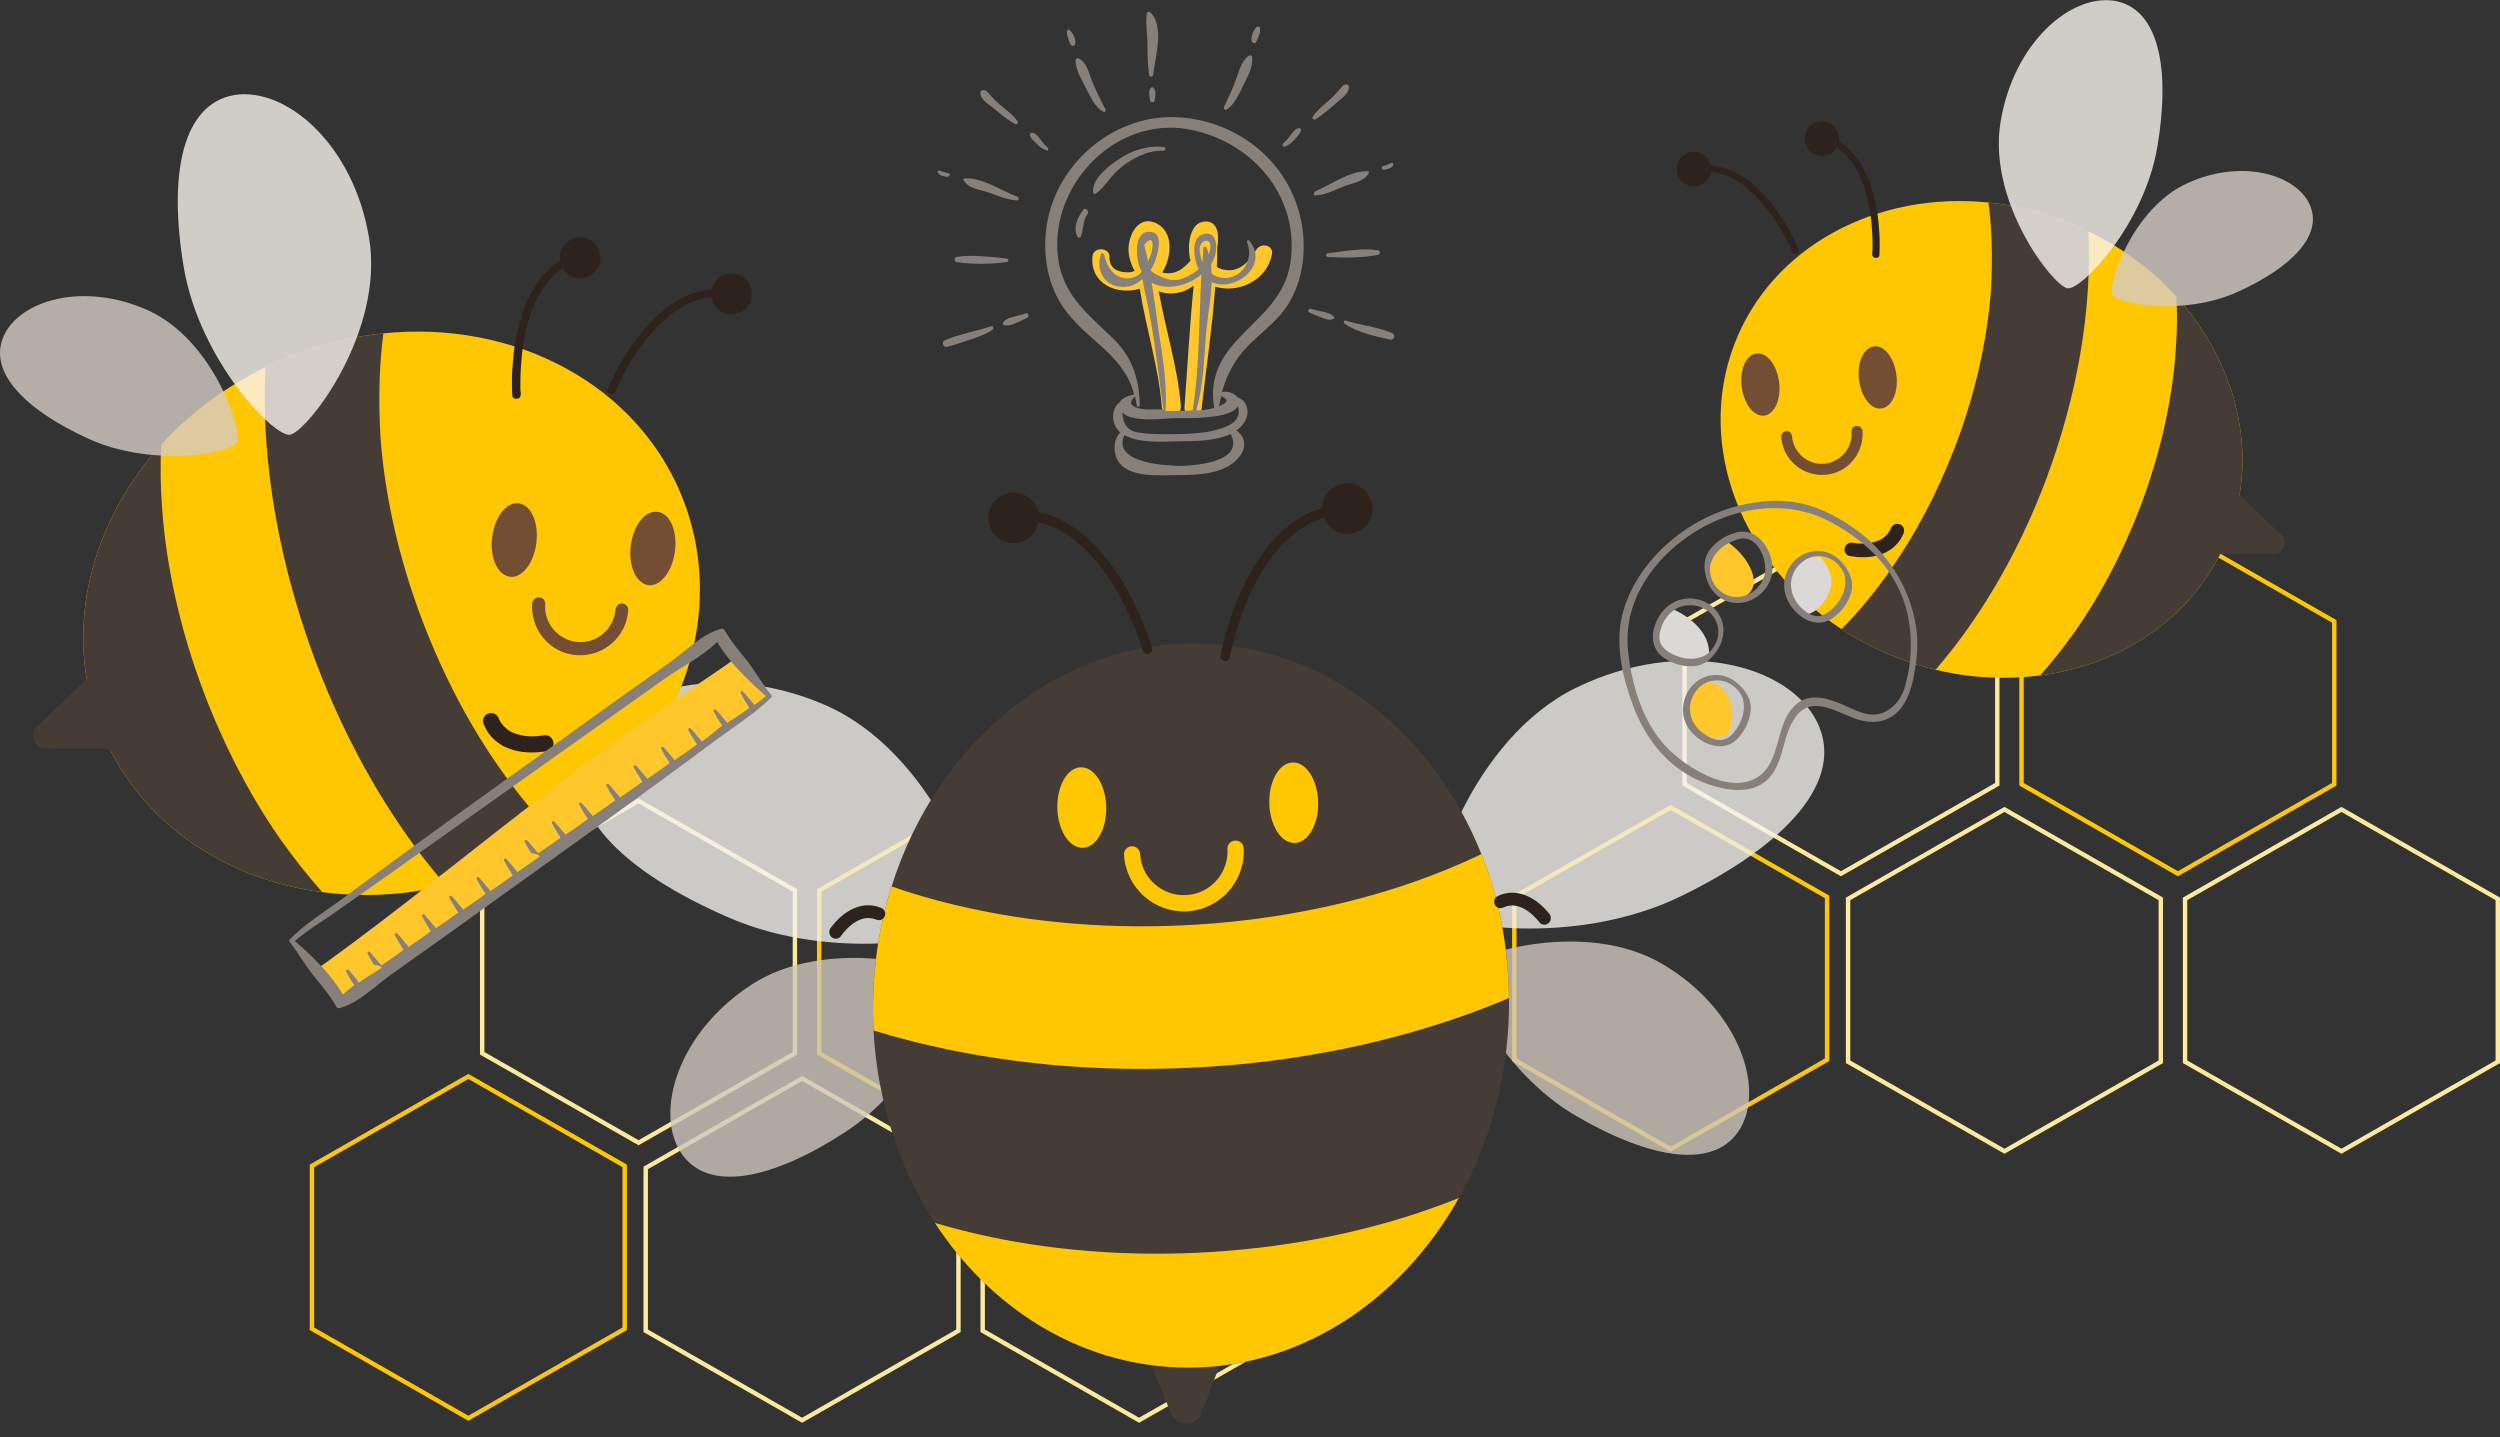 <svg width="567" height="326" viewBox="0 0 567 326" fill="none" xmlns="http://www.w3.org/2000/svg">
<rect x="0" y="0" width="567" height="326" fill="#333333" stroke="none"/>
<path d="M293.803 264.882V301.824L258.338 322.114L222.873 301.824V264.881L258.338 244.591L293.803 264.882Z" stroke="#FFE99A"/>
<path d="M217.377 264.882V301.824L181.912 322.114L146.446 301.824V264.881L181.912 244.591L217.377 264.882Z" stroke="#FFE99A"/>
<path d="M256.714 201.942V238.884L221.249 259.174L185.783 238.884V201.942L221.249 181.652L256.714 201.942Z" stroke="#FFC702"/>
<path d="M141.679 264.425V301.367L106.213 321.657L70.748 301.367V264.425L106.213 244.135L141.679 264.425Z" stroke="#FFC702"/>
<path d="M180.288 201.942V238.884L144.822 259.174L109.357 238.884V201.942L144.822 181.652L180.288 201.942Z" stroke="#FFE99A"/>
<path d="M566.5 203.867V240.809L531.035 261.099L495.569 240.809V203.867L531.035 183.577L566.5 203.867Z" stroke="#FFE99A"/>
<path d="M490.074 203.867V240.809L454.608 261.099L419.143 240.809V203.867L454.608 183.577L490.074 203.867Z" stroke="#FFE99A"/>
<path d="M529.411 140.928V177.87L493.945 198.16L458.48 177.87V140.928L493.945 120.638L529.411 140.928Z" stroke="#FFC702"/>
<path d="M414.375 203.411V240.353L378.91 260.643L343.444 240.353V203.411L378.91 183.121L414.375 203.411Z" stroke="#FFC702"/>
<path d="M452.984 140.928V177.87L417.519 198.16L382.054 177.87V140.928L417.519 120.638L452.984 140.928Z" stroke="#FFE99A"/>
<path d="M284.929 56.644C283.416 59.205 281.087 61.883 277.711 61.184C277.013 61.068 276.431 60.835 275.965 60.486C276.081 58.973 276.081 57.576 276.081 56.062C276.547 53.385 276.314 50.125 273.287 50.242C269.795 50.358 269.329 55.713 269.795 58.158C269.795 58.507 269.911 58.74 270.028 59.089C268.514 60.835 266.768 62.349 263.974 61.883C263.858 61.883 263.741 61.883 263.625 61.767C265.721 58.391 266.419 52.337 261.879 50.474C257.921 48.961 255.825 53.617 255.942 56.877C256.058 58.507 256.524 60.02 257.339 61.417C256.989 61.65 256.407 61.767 255.709 61.767C253.497 61.767 251.518 60.835 251.634 58.274C251.751 56.062 248.025 55.946 247.793 58.041C247.094 64.444 253.381 67.005 258.503 65.492C259.9 74.456 262.81 83.303 263.509 92.384C263.741 95.177 268.049 94.828 267.816 92.034C267.118 83.303 264.324 74.689 262.81 66.074C263.159 66.19 263.509 66.307 263.974 66.423C266.535 66.889 268.864 66.19 270.726 64.793C269.795 73.99 269.329 83.303 268.631 92.384C268.514 94.828 272.24 95.643 272.473 93.082C273.52 83.885 274.917 74.456 275.616 65.026C280.622 66.54 287.141 63.862 288.421 57.925C289.12 55.596 285.977 54.898 284.929 56.644Z" fill="#FFC72C"/>
<path d="M215.08 39.298C214.614 39.182 214.265 39.066 213.8 38.949C213.45 38.833 213.217 38.6 212.868 38.716C212.752 38.716 212.635 38.833 212.635 38.949C212.752 39.764 214.032 39.997 214.731 40.113C215.429 40.113 215.662 39.415 215.08 39.298Z" fill="#877F79"/>
<path d="M267.467 26.609C253.381 25.678 240.459 36.155 237.665 49.659C236.268 56.295 237.199 63.862 241.041 69.566C246.279 77.249 254.894 80.276 257.222 89.473C255.942 89.706 254.428 90.288 253.963 91.219C251.984 92.616 251.984 95.992 253.73 97.738C253.846 97.855 253.963 97.971 254.079 98.088C252.333 99.834 252.449 103.094 253.846 104.956C256.64 108.449 263.043 107.75 266.885 107.75C271.541 107.75 278.06 107.634 281.204 103.443C282.833 101.347 282.368 98.903 280.389 97.622C280.971 97.273 281.437 96.807 281.902 96.225C283.648 94.013 283.183 90.986 280.622 90.055C279.923 89.124 278.41 88.658 277.129 88.891C278.293 84.933 280.04 81.44 283.183 78.297C285.86 75.62 288.887 73.408 291.215 70.381C295.406 64.793 296.454 57.226 295.173 50.474C292.612 36.853 280.971 27.54 267.467 26.609ZM268.165 105.655C264.906 105.655 252.1 105.189 255.01 98.67C258.736 100.765 264.556 100.067 268.282 100.067C271.541 100.067 275.849 99.95 279.108 98.437C282.251 104.49 272.007 105.538 268.165 105.655ZM280.738 92.15C282.717 97.971 270.61 98.437 267.467 98.437C265.721 98.437 264.091 98.553 262.344 98.437C260.948 98.437 259.667 98.32 258.27 98.088C255.942 97.855 254.661 96.341 254.545 93.547C256.757 95.876 263.741 94.945 266.303 94.828C268.98 94.828 279.108 95.177 280.738 92.15ZM262.694 74.456C262.228 71.079 261.762 67.587 261.18 64.095C264.556 65.957 269.329 64.909 272.473 62.232C272.473 62.232 272.473 62.232 272.473 62.348C271.891 72.593 272.123 82.954 270.494 93.082C268.98 93.198 267.467 93.198 266.186 93.198C265.604 93.198 264.906 93.198 264.324 93.198C264.789 87.028 263.625 80.626 262.694 74.456ZM272.123 56.062C272.589 54.199 274.102 54.432 274.335 55.014C274.684 55.713 274.568 56.761 274.102 57.692C273.986 57.226 273.87 56.644 273.637 56.178C273.52 55.829 272.938 55.829 272.938 56.295C272.822 57.459 272.822 58.507 272.705 59.671C272.473 58.739 271.89 56.993 272.123 56.062ZM276.431 92.15C276.663 91.336 276.78 90.521 277.013 89.822C279.108 90.87 278.06 91.452 276.431 92.15ZM292.845 58.157C292.03 67.354 285.86 71.312 280.272 77.482C276.314 81.79 274.335 86.563 275.383 92.383V92.5C274.102 92.849 272.705 93.082 271.308 93.082C273.055 87.028 273.055 80.858 273.637 74.572C273.986 71.196 274.684 67.587 274.801 63.978C280.156 66.423 288.072 60.02 283.299 54.549C283.066 54.316 282.717 54.549 282.833 54.898C284.929 60.369 279.457 65.142 274.801 62.115C274.801 61.417 274.684 60.602 274.684 59.904C275.15 59.089 275.616 58.157 275.732 57.226C276.081 55.247 275.616 52.22 272.822 53.152C269.911 54.083 270.843 58.856 271.774 60.951C271.774 61.068 271.891 61.068 271.891 61.068C271.425 61.417 270.843 61.883 270.377 62.115C267.467 63.862 265.604 63.978 262.694 62.465C261.995 62.115 261.413 61.766 260.948 61.301C261.646 60.136 262.228 58.856 262.461 57.575C262.927 55.829 263.392 52.802 260.948 52.569C256.873 52.22 257.688 58.972 258.619 60.951C258.736 61.068 258.736 61.184 258.852 61.301C258.852 61.417 258.852 61.65 258.852 61.766C256.757 64.095 251.751 63.862 250.47 57.925C250.354 57.343 249.772 57.226 249.655 57.692C248.375 61.766 250.936 65.492 255.476 65.026C256.873 64.909 258.037 64.211 259.085 63.28C259.551 65.957 260.249 68.635 260.715 71.312C262.112 78.414 262.81 85.748 263.858 92.849C262.577 92.849 261.413 92.849 260.133 92.849C257.571 92.733 255.127 91.801 257.455 89.939C257.572 90.637 257.688 91.219 257.804 91.918C257.804 92.383 258.503 92.383 258.503 91.918C258.386 85.631 256.64 80.626 251.984 76.318C246.163 70.73 240.691 66.423 239.876 57.692C238.479 42.441 251.751 27.657 267.583 29.054C282.251 30.684 294.242 42.907 292.845 58.157ZM260.715 58.507C260.598 58.739 260.482 59.089 260.365 59.322C260.133 58.157 259.9 56.877 259.551 55.713C259.551 55.596 259.434 55.596 259.434 55.596L259.551 55.48C262.112 52.453 261.53 56.993 260.715 58.507Z" fill="#877F79"/>
<path d="M261.064 19.857C260.365 20.555 260.715 21.836 260.831 22.767C260.948 23.349 261.762 23.349 261.879 22.767C261.995 21.836 262.345 20.555 261.53 19.857C261.413 19.741 261.297 19.741 261.064 19.857Z" fill="#877F79"/>
<path d="M260.598 16.947C260.715 17.529 261.413 17.529 261.53 16.947C261.995 12.989 264.207 5.887 260.831 2.744C260.598 2.511 260.249 2.628 260.133 2.977C259.783 5.072 260.133 7.401 260.249 9.496C260.249 11.825 260.249 14.386 260.598 16.947Z" fill="#877F79"/>
<path d="M278.177 24.863C280.04 23.699 280.971 21.371 281.902 19.508C282.834 17.645 284.23 15.201 283.998 12.989C283.998 12.639 283.648 12.407 283.299 12.639C281.669 13.571 281.087 15.899 280.505 17.529C279.69 19.857 278.643 22.069 277.595 24.281C277.478 24.747 277.828 25.096 278.177 24.863Z" fill="#877F79"/>
<path d="M284.813 9.613C285.162 9.147 285.278 8.565 285.511 8.099C285.744 7.517 285.86 6.935 285.744 6.353C285.744 6.004 285.395 5.887 285.045 6.12C284.23 6.819 283.648 8.332 283.881 9.38C284.114 9.729 284.58 9.962 284.813 9.613Z" fill="#877F79"/>
<path d="M291.448 33.245C292.263 32.896 292.962 32.43 293.544 31.732C294.009 31.149 294.941 30.335 295.057 29.52C295.057 29.287 294.941 29.054 294.708 29.054C293.893 29.054 293.311 29.869 292.845 30.451C292.263 31.149 291.797 31.964 291.099 32.43C290.75 32.779 290.866 33.478 291.448 33.245Z" fill="#877F79"/>
<path d="M298.317 27.075C300.063 26.027 301.576 24.63 303.09 23.35C304.021 22.535 306.349 20.905 305.884 19.508C305.884 19.275 305.651 19.159 305.418 19.159C304.603 19.159 304.37 19.625 303.905 20.207C303.206 21.022 302.508 21.72 301.809 22.419C300.412 23.699 298.782 24.863 297.735 26.493C297.502 26.842 297.967 27.308 298.317 27.075Z" fill="#877F79"/>
<path d="M298.433 44.304C300.878 44.188 302.973 42.907 305.301 42.092C307.164 41.394 309.376 41.161 310.424 39.298C310.54 39.066 310.424 38.833 310.191 38.833C306.116 38.716 301.925 41.86 298.317 43.373C297.851 43.722 297.851 44.421 298.433 44.304Z" fill="#877F79"/>
<path d="M315.895 36.97C315.546 36.854 315.313 37.087 314.964 37.203C314.615 37.436 314.149 37.552 313.683 37.669C313.101 37.785 313.451 38.6 313.916 38.483C314.615 38.367 315.895 38.134 316.012 37.319C316.012 37.087 316.012 36.97 315.895 36.97Z" fill="#877F79"/>
<path d="M301.111 57.459C300.645 57.575 300.645 58.158 301.111 58.274C304.72 58.507 308.91 58.507 312.519 57.808C313.101 57.692 313.101 56.761 312.519 56.761C308.91 56.178 304.836 56.993 301.111 57.459Z" fill="#877F79"/>
<path d="M300.645 70.847C299.481 70.498 298.317 70.381 297.269 70.032C296.803 69.915 296.454 70.614 296.92 70.847C297.851 71.312 298.782 71.662 299.714 72.011C300.528 72.36 301.46 72.709 302.391 72.36C302.508 72.36 302.624 72.127 302.624 72.011C302.158 71.312 301.46 71.08 300.645 70.847Z" fill="#877F79"/>
<path d="M315.662 75.503C312.286 74.106 308.561 73.757 305.185 72.71C304.719 72.593 304.603 73.175 304.952 73.408C307.746 75.387 311.937 76.318 315.313 77.017C316.244 77.25 316.594 75.853 315.662 75.503Z" fill="#877F79"/>
<path d="M250.237 25.329C250.587 25.561 250.936 25.096 250.703 24.747C249.539 22.535 248.491 20.439 247.56 18.111C246.978 16.481 246.396 14.153 244.649 13.222C244.3 13.105 244.067 13.338 243.951 13.571C243.835 15.666 245.348 18.111 246.279 19.974C247.327 21.953 248.258 24.281 250.237 25.329Z" fill="#877F79"/>
<path d="M243.02 10.311C243.253 10.544 243.718 10.428 243.835 10.078C244.067 9.031 243.485 7.517 242.554 6.819C242.321 6.586 241.972 6.702 241.972 7.052C241.972 7.634 242.088 8.216 242.321 8.798C242.438 9.38 242.67 9.962 243.02 10.311Z" fill="#877F79"/>
<path d="M237.548 33.361C236.85 32.896 236.384 32.081 235.802 31.382C235.336 30.8 234.754 30.102 233.939 30.102C233.706 30.102 233.59 30.335 233.59 30.567C233.706 31.382 234.638 32.197 235.22 32.663C235.802 33.361 236.5 33.827 237.315 34.06C237.781 34.409 237.897 33.594 237.548 33.361Z" fill="#877F79"/>
<path d="M225.325 24.514C226.838 25.794 228.468 27.191 230.214 28.123C230.563 28.355 231.029 27.89 230.796 27.541C229.748 25.911 228.002 24.863 226.605 23.582C225.907 23 225.208 22.302 224.626 21.603C224.044 21.021 223.811 20.439 222.88 20.439C222.647 20.439 222.531 20.556 222.414 20.788C221.949 22.302 224.393 23.815 225.325 24.514Z" fill="#877F79"/>
<path d="M223.695 43.489C226.023 44.188 228.119 45.352 230.68 45.468C231.145 45.468 231.145 44.77 230.796 44.654C227.071 43.257 222.88 40.23 218.805 40.462C218.573 40.462 218.34 40.695 218.572 40.928C219.62 42.674 221.716 42.907 223.695 43.489Z" fill="#877F79"/>
<path d="M216.943 59.438C220.552 60.02 224.743 59.904 228.351 59.438C228.817 59.438 228.817 58.74 228.351 58.623C224.743 58.274 220.552 57.692 216.943 58.274C216.361 58.391 216.361 59.322 216.943 59.438Z" fill="#877F79"/>
<path d="M232.659 71.08C231.611 71.429 230.447 71.662 229.283 72.011C228.468 72.244 227.769 72.593 227.42 73.408C227.42 73.524 227.537 73.641 227.653 73.757C228.584 73.99 229.516 73.641 230.33 73.292C231.262 72.942 232.193 72.477 233.124 72.011C233.474 71.662 233.124 70.847 232.659 71.08Z" fill="#877F79"/>
<path d="M224.743 73.99C221.367 75.154 217.641 75.736 214.382 77.133C213.45 77.482 213.8 78.879 214.847 78.646C216.826 78.181 218.805 77.366 220.785 76.784C222.298 76.202 223.811 75.736 225.208 74.688C225.441 74.456 225.208 73.757 224.743 73.99Z" fill="#877F79"/>
<path d="M263.974 33.361C260.365 32.895 256.873 34.06 253.846 36.039C251.402 37.669 247.676 40.462 247.909 43.606C247.909 43.839 248.258 44.071 248.491 43.955C250.703 42.325 251.984 39.764 254.195 38.018C256.873 35.806 260.365 34.06 263.858 34.176C264.44 34.176 264.44 33.361 263.974 33.361Z" fill="#877F79"/>
<path d="M245.697 47.564C244.417 49.194 243.252 51.755 244.417 53.734C244.533 53.967 244.999 53.967 245.115 53.734C245.464 52.919 245.581 51.988 245.697 51.173C245.814 50.125 246.163 49.194 246.745 48.379C246.978 47.68 246.046 46.982 245.697 47.564Z" fill="#877F79"/>
<path d="M281.341 297.537L272.128 321.272C270.643 323.427 267.479 323.434 265.929 321.316L255.988 297.464L281.341 297.537Z" fill="#453C36"/>
<path d="M381.214 203.278C405.158 191.638 418.56 177.008 412.158 163.842C405.755 150.644 381.466 144.314 357.522 155.955C333.579 167.595 323.448 201.172 325.419 206.021C327.112 210.159 357.271 214.919 381.214 203.278Z" fill="#F2F0EC" fill-opacity="0.8"/>
<path d="M357.292 252.995C374.489 263.075 389.159 265.383 394.717 255.892C400.276 246.433 394.16 228.66 376.931 218.58C359.734 208.5 334.589 216.122 332.412 219.369C330.551 222.152 340.095 242.881 357.292 252.995Z" fill="#CFC6BD" fill-opacity="0.8"/>
<path d="M165.527 208.206C141.077 197.671 127.021 183.669 132.815 170.224C138.609 156.747 162.583 149.315 187.034 159.85C211.484 170.385 223.138 203.464 221.39 208.398C219.855 212.609 189.978 218.741 165.527 208.206Z" fill="#F2F0EC" fill-opacity="0.8"/>
<path d="M191.663 256.779C174.944 267.634 160.395 270.61 154.409 261.382C148.424 252.187 153.722 234.154 170.473 223.298C187.191 212.442 212.658 218.908 214.981 222.052C216.968 224.748 208.38 245.891 191.663 256.779Z" fill="#CFC6BD" fill-opacity="0.8"/>
<path d="M342.23 226.356C342.262 227.758 342.228 229.162 342.196 230.598C342.095 233.309 341.895 235.989 341.564 238.639C340.136 250.418 336.569 261.364 331.307 270.979C331.183 271.243 331.025 271.475 330.9 271.706C317.513 295.569 293.756 311.088 267.24 310.128C244.48 309.31 224.612 296.582 212.068 277.358C210.277 274.625 208.645 271.758 207.174 268.79C202.522 259.369 199.474 248.802 198.402 237.57C198.275 236.301 198.181 235.03 198.119 233.759C197.992 231.054 197.961 228.281 198.061 225.506C198.297 218.714 199.256 212.101 200.842 205.833C201.262 204.225 201.683 202.649 202.202 201.104C212.541 168.077 240.722 144.822 273.05 145.976C301.328 146.961 325.133 166.385 336.004 193.773C337.63 197.846 338.934 202.091 339.948 206.472C341.365 212.802 342.171 219.505 342.23 226.356Z" fill="#453C36"/>
<path d="M342.23 226.356C336.316 228.873 330.168 231.101 323.752 233.042C307.097 238.121 288.899 241.31 269.733 242.172C247.7 243.198 226.672 241.068 207.608 236.348C204.392 235.541 201.207 234.667 198.118 233.694C197.991 230.989 197.96 228.216 198.06 225.44C198.296 218.648 199.254 212.036 200.84 205.768C201.26 204.159 201.681 202.584 202.2 201.038C208.285 203.15 214.786 204.96 221.67 206.368C235.931 209.338 251.753 210.641 268.278 209.872C287.279 208.981 305.046 205.475 320.454 200.098C325.957 198.178 331.129 196.037 336.002 193.707C337.629 197.781 338.933 202.025 339.947 206.407C341.365 212.802 342.171 219.505 342.23 226.356Z" fill="#FFC702"/>
<path d="M330.867 271.707C317.48 295.57 293.723 311.088 267.207 310.128C244.447 309.31 224.58 296.583 212.036 277.358C216.208 278.6 220.539 279.676 225.031 280.617C239.292 283.587 255.113 284.89 271.638 284.121C290.639 283.23 308.407 279.724 323.815 274.347C326.21 273.51 328.572 272.64 330.867 271.707Z" fill="#FFC702"/>
<path d="M239.806 183.278C239.921 188.3 242.493 192.352 245.558 192.282C248.624 192.212 251.009 188.079 250.894 183.024C250.779 178.002 248.207 173.95 245.141 174.02C242.076 174.09 239.69 178.223 239.806 183.278Z" fill="#FFC702"/>
<path d="M287.874 182.179C287.989 187.201 290.561 191.254 293.626 191.184C296.692 191.114 299.077 186.981 298.962 181.926C298.847 176.904 296.275 172.852 293.209 172.922C290.144 172.992 287.759 177.125 287.874 182.179Z" fill="#FFC702"/>
<path d="M276.831 148.662C276.829 148.597 278.187 140.899 282.112 132.75C284.074 128.692 286.687 124.521 290.101 121.148C293.548 117.773 297.862 115.228 303.132 114.553C303.23 114.551 303.327 114.516 303.425 114.513C304.043 114.434 304.575 114.879 304.622 115.498C304.701 116.116 304.257 116.648 303.638 116.695C303.573 116.696 303.475 116.698 303.378 116.733C298.661 117.363 294.797 119.605 291.605 122.712C286.817 127.357 283.607 133.955 281.643 139.384C280.661 142.082 279.966 144.512 279.549 146.251C279.34 147.104 279.193 147.825 279.073 148.285C279.013 148.515 278.985 148.711 278.955 148.842L278.926 148.973L278.927 149.006C278.81 149.596 278.264 150 277.641 149.884C277.118 149.83 276.714 149.285 276.831 148.662Z" fill="#2D221C"/>
<path d="M261.26 146.93C261.259 146.897 260.196 143.202 257.998 138.391C255.904 133.838 252.775 128.265 248.398 123.765C246.225 121.498 243.7 119.5 240.861 118.064C238.022 116.628 234.837 115.722 231.344 115.671C230.724 115.652 230.246 116.153 230.227 116.741C230.208 117.361 230.709 117.839 231.296 117.858C234.43 117.917 237.286 118.7 239.861 120.012C243.724 121.979 246.993 125.134 249.683 128.629C252.373 132.124 254.452 135.992 255.996 139.285C257.06 141.61 257.858 143.68 258.381 145.169C258.627 145.913 258.836 146.496 258.975 146.884C259.045 147.078 259.081 147.241 259.116 147.338L259.152 147.468L259.152 147.5C259.329 148.083 259.924 148.429 260.507 148.252C261.091 148.108 261.437 147.513 261.26 146.93Z" fill="#2D221C"/>
<path d="M299.905 116.095C300.302 119.218 303.192 121.436 306.315 121.038C309.438 120.641 311.656 117.751 311.258 114.628C310.861 111.505 307.971 109.287 304.848 109.685C301.692 110.083 299.475 112.972 299.905 116.095Z" fill="#2D221C"/>
<path d="M235.082 115.033C236.42 117.906 235.16 121.295 232.286 122.634C229.413 123.972 226.024 122.711 224.686 119.838C223.347 116.965 224.608 113.575 227.481 112.237C230.354 110.899 233.744 112.159 235.082 115.033Z" fill="#2D221C"/>
<path d="M278.388 192.544C278.548 195.281 277.562 197.816 275.876 199.714C274.19 201.612 271.772 202.875 269.034 203.002C266.297 203.163 263.762 202.177 261.864 200.491C259.966 198.805 258.703 196.387 258.575 193.649C258.52 192.639 257.654 191.875 256.644 191.931C255.633 191.987 254.87 192.853 254.926 193.863C255.358 201.357 261.754 207.084 269.249 206.684C276.743 206.252 282.47 199.857 282.07 192.362C282.015 191.351 281.149 190.588 280.139 190.644C279.128 190.667 278.332 191.533 278.388 192.544Z" fill="#FFC702"/>
<path d="M351.11 209.447C350.468 209.919 349.551 209.777 349.112 209.134C349.079 209.102 348.002 207.659 346.444 206.585C345.648 206.048 344.757 205.612 343.84 205.437C342.922 205.262 341.978 205.349 340.912 205.83C340.202 206.173 339.347 205.866 339.004 205.123C338.661 204.414 338.968 203.558 339.711 203.215C341.357 202.427 343.018 202.324 344.461 202.617C345.542 202.821 346.531 203.255 347.39 203.725C348.679 204.478 349.679 205.369 350.381 206.103C351.083 206.838 351.487 207.383 351.52 207.415C351.894 208.092 351.751 208.976 351.11 209.447Z" fill="#2D221C"/>
<path d="M188.762 212.667C189.425 213.109 190.334 212.925 190.743 212.263C190.775 212.229 191.785 210.738 193.293 209.594C194.063 209.022 194.933 208.545 195.841 208.329C196.75 208.112 197.697 208.156 198.784 208.588C199.509 208.898 200.349 208.552 200.658 207.795C200.968 207.07 200.622 206.229 199.865 205.92C198.185 205.208 196.52 205.181 195.092 205.54C194.022 205.793 193.054 206.272 192.217 206.78C190.963 207.592 190.006 208.527 189.338 209.293C188.67 210.059 188.292 210.622 188.26 210.656C187.917 211.349 188.1 212.225 188.762 212.667Z" fill="#2D221C"/>
<path d="M505.492 121.21C498.698 139.113 482.037 150.669 462.707 153.192C455.105 154.169 447.017 153.843 439.01 151.89C436.179 151.239 433.348 150.344 430.599 149.286C425.908 147.495 421.621 145.298 417.658 142.694C395.174 127.964 384.498 101.434 393.314 78.16C401.806 55.862 425.665 43.329 450.98 45.933C456.722 46.503 462.545 47.886 468.207 50.084C470.067 50.816 471.846 51.548 473.626 52.444C481.471 56.269 488.184 61.314 493.603 67.255C507.19 82.31 512.528 102.818 505.492 121.21Z" fill="#FFC702"/>
<path d="M463.92 109.084C458.582 123.163 451.546 135.858 443.377 146.519C441.921 148.39 440.466 150.181 439.01 151.89C436.179 151.239 433.348 150.344 430.599 149.286C425.908 147.495 421.621 145.298 417.658 142.694C421.459 138.869 425.099 134.475 428.577 129.51C434.319 121.372 439.414 111.77 443.458 101.19C448.068 89.064 450.737 76.939 451.546 65.79C451.95 58.628 451.789 51.955 450.98 45.933C456.722 46.503 462.545 47.886 468.207 50.084C470.067 50.816 471.846 51.548 473.626 52.444C473.949 58.954 473.707 65.708 472.898 72.626C471.523 84.507 468.53 96.796 463.92 109.084Z" fill="#453C36"/>
<path d="M505.492 121.21C498.698 139.113 482.037 150.669 462.707 153.192C465.376 150.181 467.964 146.926 470.471 143.426C476.214 135.288 481.309 125.686 485.353 115.106C489.963 102.98 492.632 90.855 493.441 79.706C493.764 75.393 493.845 71.242 493.603 67.255C507.19 82.31 512.528 102.818 505.492 121.21Z" fill="#453C36"/>
<path d="M421.621 86.135C422.106 90.041 424.371 92.971 426.716 92.645C429.062 92.32 430.599 88.983 430.113 85.077C429.628 81.171 427.363 78.241 425.018 78.567C422.673 78.811 421.136 82.229 421.621 86.135Z" fill="#744E32"/>
<path d="M395.012 87.681C395.497 91.587 397.762 94.517 400.107 94.273C402.453 93.947 403.99 90.611 403.504 86.704C403.019 82.798 400.754 79.869 398.409 80.194C396.064 80.357 394.527 83.775 395.012 87.681Z" fill="#744E32"/>
<path d="M505.168 109.654L517.785 121.698C518.756 123.163 517.947 125.197 516.248 125.604L498.698 125.686L505.168 109.654Z" fill="#453C36"/>
<path d="M407.953 56.675C407.953 56.675 405.931 51.63 402.21 46.747C400.35 44.306 398.005 41.864 395.255 40.074C392.505 38.284 389.27 37.226 385.63 37.47C385.549 37.47 385.469 37.47 385.388 37.47C384.983 37.47 384.66 37.877 384.741 38.284C384.741 38.691 385.145 39.016 385.549 38.935C385.63 38.935 385.63 38.935 385.711 38.935C388.946 38.691 391.858 39.667 394.365 41.295C398.166 43.736 401.24 47.724 403.343 51.06C404.394 52.769 405.122 54.234 405.688 55.373C405.931 55.943 406.173 56.35 406.254 56.675C406.335 56.838 406.335 56.92 406.416 57.001V57.082C406.578 57.489 406.982 57.652 407.387 57.489C407.953 57.489 408.114 57.082 407.953 56.675Z" fill="#2D221C"/>
<path d="M426.231 57.896C426.231 57.896 426.474 55.292 426.15 51.63C425.908 48.212 425.18 43.899 423.481 39.911C422.592 37.958 421.54 36.086 420.004 34.459C418.548 32.831 416.688 31.529 414.504 30.634C414.099 30.471 413.695 30.715 413.533 31.041C413.372 31.448 413.614 31.855 413.938 32.017C415.96 32.831 417.577 33.971 418.871 35.435C420.893 37.633 422.187 40.4 423.077 43.329C423.967 46.259 424.371 49.188 424.533 51.711C424.695 53.502 424.695 54.967 424.695 56.024C424.695 56.594 424.695 57.001 424.614 57.245C424.614 57.408 424.614 57.489 424.614 57.571V57.652C424.614 58.059 424.856 58.466 425.261 58.466C425.908 58.547 426.231 58.303 426.231 57.896Z" fill="#2D221C"/>
<path d="M388.057 38.039C388.218 40.237 386.601 42.108 384.498 42.271C382.314 42.434 380.454 40.806 380.292 38.69C380.131 36.493 381.748 34.621 383.851 34.459C386.035 34.296 387.895 35.923 388.057 38.039Z" fill="#2D221C"/>
<path d="M417.092 31.122C417.254 33.319 415.636 35.191 413.533 35.354C411.35 35.517 409.489 33.889 409.328 31.773C409.166 29.576 410.783 27.704 412.886 27.541C415.07 27.379 416.93 29.006 417.092 31.122Z" fill="#2D221C"/>
<path d="M419.923 97.854C420.084 99.725 419.437 101.516 418.305 102.818C417.173 104.12 415.555 105.015 413.695 105.178C411.835 105.341 410.056 104.69 408.761 103.55C407.467 102.411 406.578 100.783 406.416 98.912C406.335 98.26 405.769 97.691 405.122 97.772C404.475 97.854 403.909 98.423 403.99 99.074C404.313 104.201 408.761 108.026 413.857 107.701C418.952 107.375 422.753 102.899 422.43 97.772C422.349 97.121 421.783 96.552 421.136 96.633C420.408 96.552 419.923 97.203 419.923 97.854Z" fill="#744E32"/>
<path d="M489.316 33.157C492.309 15.172 489.478 1.907 479.611 0.198C469.744 -1.43 456.722 9.556 453.73 27.623C450.737 45.608 465.376 64.569 468.854 65.383C471.846 66.034 486.324 51.142 489.316 33.157Z" fill="#F7F4EF" fill-opacity="0.8"/>
<path d="M507.514 66.197C519.888 60.581 526.925 53.257 523.851 46.421C520.778 39.586 508.484 35.923 496.11 41.539C483.736 47.154 478.074 64.244 479.045 66.766C479.853 68.882 495.139 71.812 507.514 66.197Z" fill="#D5CCC4" fill-opacity="0.8"/>
<path d="M418.386 124.302C418.548 123.488 419.357 122.919 420.165 123.081C420.246 123.081 422.106 123.488 424.047 123.163C425.018 123 426.069 122.674 426.878 122.186C427.687 121.616 428.415 120.884 428.9 119.745C429.224 118.931 430.113 118.605 430.922 118.931C431.731 119.256 432.054 120.152 431.731 120.965C431.003 122.756 429.79 124.058 428.415 124.872C427.444 125.523 426.312 125.848 425.342 126.092C423.805 126.418 422.349 126.418 421.298 126.337C420.246 126.255 419.518 126.092 419.437 126.092C418.71 125.93 418.143 125.116 418.386 124.302Z" fill="#2D221C"/>
<path d="M415.369 131.895C415.369 129.761 414.174 127.882 412.808 126.26C411.356 126.174 409.904 126.516 408.624 127.285C406.147 128.821 403.757 133.176 406.404 135.567C406.233 135.908 406.318 136.335 406.574 136.762C407.343 138.043 408.367 138.812 409.392 139.324C412.551 139.324 415.455 134.457 415.369 131.895Z" fill="#DBD9D7"/>
<path d="M395.901 135.226C398.463 133.603 398.121 130.529 396.328 127.626C395.047 125.577 393.339 123.869 391.29 122.588C389.07 123.357 387.448 125.15 387.277 127.712C387.106 130.188 388.387 132.749 390.266 134.286C391.803 135.567 394.193 136.079 395.901 135.226Z" fill="#FFC72C"/>
<path d="M380.788 149.827C382.41 150.253 384.203 150.083 385.569 149.314C386.423 149.143 387.106 148.887 387.619 148.46C387.875 143.764 383.606 140.007 379.336 138.129C377.372 139.409 375.75 141.715 375.835 144.106C376.006 146.838 378.226 149.058 380.788 149.827Z" fill="#DBD9D7"/>
<path d="M390.949 166.904C391.119 166.904 391.29 166.904 391.461 166.904C392.998 165.025 393.169 162.207 392.571 159.817C391.803 156.657 389.668 154.523 386.338 154.523C386.252 154.608 386.082 154.608 385.996 154.693C383.691 155.974 382.154 158.365 382.496 161.012C382.837 163.659 384.801 166.221 387.448 166.989C388.558 167.331 389.839 167.245 390.949 166.904Z" fill="#FFC72C"/>
<path d="M385.228 176.979C390.436 179.285 398.121 180.992 401.963 175.528C404.61 171.685 404.44 166.648 407.087 162.805C410.673 157.597 416.052 161.268 420.492 162.891C423.225 163.915 426.298 164.171 428.86 162.634C431.934 160.841 433.3 157.084 433.983 153.754C434.666 150.168 435.093 146.582 434.666 142.996C433.898 136.421 430.909 130.188 426.555 125.235C424.762 123.186 422.712 121.308 420.407 119.771C414.515 115.672 408.624 113.196 401.366 113.623C393.51 114.05 385.911 117.038 379.849 121.905C374.298 126.26 369.602 132.579 367.894 139.58C366.272 146.24 368.065 154.01 370.456 160.244C373.188 167.416 377.97 173.735 385.228 176.979ZM376.689 168.014C372.164 162.378 370.029 154.864 369.261 147.777C368.492 140.519 370.883 134.03 375.494 128.395C384.801 117.124 401.707 111.232 415.028 118.319C421.688 121.82 427.665 126.943 430.824 133.945C433.898 140.605 434.069 148.802 432.019 155.804C432.019 155.889 431.934 156.06 431.934 156.145C430.995 158.963 428.604 161.695 425.53 162.037C422.712 162.378 419.724 160.5 417.162 159.475C413.747 158.109 409.99 157.255 407.087 159.987C402.732 164.171 403.927 171.771 399.487 175.613C392.827 181.334 380.788 173.222 376.689 168.014Z" fill="#877F79"/>
<path d="M415.625 140.178C417.504 138.897 419.041 136.933 419.724 134.798C420.578 132.237 419.724 130.017 418.101 127.968C416.735 126.26 414.857 125.064 412.722 124.979C407.77 124.637 403.842 129.419 404.781 134.201C405.635 138.726 411.185 143.337 415.625 140.178ZM406.233 133.176C405.977 130.614 407.343 128.224 409.477 126.943C411.441 125.747 414.003 125.833 416.052 127.284C417.333 128.224 418.528 130.017 418.528 131.554C418.614 134.115 417.504 136.165 415.625 138.043C413.661 139.922 411.783 140.348 409.563 138.726C407.77 137.445 406.403 135.396 406.233 133.176Z" fill="#877F79"/>
<path d="M393.681 120.795C391.461 121.393 389.412 122.674 387.96 124.467C386.252 126.601 386.338 128.992 387.106 131.468C387.789 133.518 389.156 135.225 391.205 136.165C395.73 138.129 401.024 134.969 401.878 130.188C402.647 125.491 398.89 119.344 393.681 120.795ZM400.17 130.529C399.487 133.005 397.523 134.798 394.962 135.311C392.742 135.738 390.351 134.798 388.899 132.749C388.046 131.468 387.533 129.334 387.96 127.882C388.729 125.406 390.436 123.869 392.913 122.759C395.389 121.649 397.267 121.905 398.89 124.211C400.085 126.004 400.683 128.395 400.17 130.529Z" fill="#877F79"/>
<path d="M377.287 149.143C379.165 150.424 381.471 151.193 383.776 151.107C386.509 151.022 388.216 149.485 389.668 147.18C390.778 145.301 391.205 143.166 390.607 141.032C389.156 136.25 383.349 134.286 379.165 136.848C375.152 139.239 372.847 146.07 377.287 149.143ZM380.532 137.872C382.837 136.762 385.569 137.189 387.533 138.726C389.326 140.178 390.18 142.569 389.497 144.96C389.07 146.411 387.789 148.204 386.423 148.802C384.032 149.827 381.727 149.485 379.336 148.375C376.945 147.18 375.835 145.557 376.604 142.91C377.116 140.776 378.568 138.812 380.532 137.872Z" fill="#877F79"/>
<path d="M394.108 167.501C395.645 165.879 396.755 163.659 397.011 161.439C397.353 158.707 396.072 156.743 394.108 155.035C392.486 153.583 390.436 152.815 388.216 153.156C383.264 153.84 380.446 159.304 382.239 163.83C384.032 168.099 390.436 171.429 394.108 167.501ZM383.52 162.549C382.837 160.073 383.605 157.511 385.484 155.803C387.192 154.267 389.753 153.84 391.973 154.864C393.339 155.547 394.876 156.999 395.303 158.536C395.901 161.012 395.218 163.317 393.766 165.452C392.229 167.672 390.436 168.441 387.96 167.331C385.825 166.306 384.118 164.598 383.52 162.549Z" fill="#877F79"/>
<path d="M22.543 164.554C30.571 185.71 50.258 199.365 73.1 202.346C82.083 203.5 91.64 203.115 101.101 200.808C104.446 200.038 107.791 198.98 111.04 197.73C116.584 195.615 121.649 193.018 126.332 189.941C152.9 172.536 165.515 141.187 155.098 113.684C145.063 87.336 116.87 72.527 86.957 75.604C80.172 76.277 73.291 77.912 66.601 80.508C64.403 81.374 62.3 82.239 60.198 83.297C50.927 87.817 42.995 93.779 36.592 100.799C20.536 118.589 14.229 142.822 22.543 164.554Z" fill="#FFC702"/>
<path d="M71.666 150.226C77.974 166.862 86.288 181.864 95.941 194.461C97.661 196.673 99.381 198.788 101.101 200.808C104.446 200.038 107.791 198.981 111.041 197.73C116.584 195.615 121.649 193.018 126.332 189.941C121.84 185.422 117.539 180.229 113.43 174.363C106.644 164.747 100.624 153.4 95.845 140.898C90.398 126.57 87.244 112.242 86.288 99.068C85.81 90.606 86.001 82.72 86.957 75.604C80.172 76.277 73.291 77.912 66.601 80.508C64.403 81.374 62.3 82.239 60.198 83.297C59.815 90.99 60.102 98.972 61.058 107.145C62.682 121.185 66.219 135.706 71.666 150.226Z" fill="#453C36"/>
<path d="M22.543 164.554C30.571 185.71 50.258 199.365 73.1 202.346C69.946 198.788 66.888 194.942 63.925 190.807C57.139 181.191 51.118 169.843 46.34 157.342C40.893 143.014 37.739 128.686 36.783 115.512C36.401 110.415 36.305 105.511 36.592 100.799C20.536 118.589 14.229 142.822 22.543 164.554Z" fill="#453C36"/>
<path d="M121.649 123.108C121.075 127.724 118.399 131.186 115.628 130.801C112.856 130.417 111.041 126.474 111.614 121.858C112.187 117.242 114.863 113.781 117.635 114.165C120.406 114.454 122.222 118.493 121.649 123.108Z" fill="#744E32"/>
<path d="M153.091 124.936C152.518 129.551 149.842 133.013 147.07 132.725C144.299 132.34 142.483 128.397 143.056 123.782C143.63 119.166 146.306 115.704 149.077 116.089C151.849 116.281 153.665 120.32 153.091 124.936Z" fill="#744E32"/>
<path d="M22.926 150.899L8.017 165.131C6.87 166.862 7.826 169.266 9.833 169.747L30.571 169.843L22.926 150.899Z" fill="#453C36"/>
<path d="M137.8 88.298C137.8 88.298 140.189 82.336 144.585 76.566C146.783 73.681 149.555 70.796 152.804 68.681C156.054 66.565 159.876 65.315 164.177 65.603C164.273 65.603 164.368 65.603 164.464 65.603C164.942 65.603 165.324 66.084 165.228 66.565C165.228 67.046 164.75 67.43 164.273 67.334C164.177 67.334 164.177 67.334 164.081 67.334C160.259 67.046 156.818 68.2 153.856 70.123C149.364 73.008 145.732 77.72 143.247 81.662C142.005 83.682 141.145 85.413 140.476 86.759C140.189 87.432 139.902 87.913 139.807 88.298C139.711 88.49 139.711 88.586 139.616 88.682V88.778C139.425 89.259 138.947 89.452 138.469 89.259C137.8 89.259 137.609 88.778 137.8 88.298Z" fill="#2D221C"/>
<path d="M116.201 89.74C116.201 89.74 115.914 86.663 116.297 82.336C116.583 78.297 117.444 73.2 119.451 68.488C120.502 66.18 121.744 63.969 123.56 62.045C125.28 60.122 127.478 58.584 130.059 57.526C130.537 57.333 131.014 57.622 131.206 58.007C131.397 58.487 131.11 58.968 130.728 59.16C128.338 60.122 126.427 61.468 124.898 63.199C122.509 65.796 120.98 69.065 119.928 72.527C118.877 75.989 118.399 79.451 118.208 82.432C118.017 84.547 118.017 86.278 118.017 87.528C118.017 88.201 118.017 88.682 118.113 88.971C118.113 89.163 118.113 89.259 118.113 89.355V89.452C118.113 89.932 117.826 90.413 117.348 90.413C116.583 90.509 116.201 90.221 116.201 89.74Z" fill="#2D221C"/>
<path d="M161.31 66.276C161.119 68.873 163.03 71.085 165.515 71.277C168.095 71.469 170.293 69.546 170.485 67.046C170.676 64.449 168.764 62.238 166.28 62.045C163.699 61.853 161.501 63.776 161.31 66.276Z" fill="#2D221C"/>
<path d="M127.001 58.103C126.809 60.699 128.721 62.911 131.206 63.103C133.786 63.295 135.984 61.372 136.175 58.872C136.366 56.276 134.455 54.064 131.97 53.871C129.39 53.679 127.192 55.602 127.001 58.103Z" fill="#2D221C"/>
<path d="M123.656 136.956C123.465 139.168 124.229 141.283 125.567 142.822C126.905 144.36 128.816 145.418 131.015 145.611C133.213 145.803 135.315 145.034 136.844 143.687C138.373 142.341 139.425 140.418 139.616 138.206C139.711 137.437 140.38 136.764 141.145 136.86C141.909 136.956 142.578 137.629 142.483 138.398C142.101 144.457 136.844 148.976 130.823 148.592C124.803 148.207 120.311 142.918 120.693 136.86C120.789 136.09 121.458 135.417 122.222 135.513C123.082 135.417 123.656 136.187 123.656 136.956Z" fill="#744E32"/>
<path d="M41.657 60.507C38.121 39.255 41.466 23.581 53.126 21.561C64.785 19.638 80.172 32.62 83.708 53.968C87.244 75.22 69.946 97.626 65.836 98.587C62.3 99.356 45.193 81.759 41.657 60.507Z" fill="#F7F4EF" fill-opacity="0.8"/>
<path d="M20.154 99.549C5.532 92.913 -2.783 84.259 0.849 76.181C4.481 68.103 19.007 63.776 33.629 70.411C48.251 77.047 54.941 97.241 53.794 100.222C52.839 102.722 34.776 106.184 20.154 99.549Z" fill="#D5CCC4" fill-opacity="0.8"/>
<path d="M125.471 168.209C125.28 167.247 124.325 166.574 123.369 166.766C123.273 166.766 121.075 167.247 118.782 166.862C117.635 166.67 116.392 166.285 115.437 165.708C114.481 165.035 113.621 164.17 113.047 162.824C112.665 161.862 111.614 161.477 110.658 161.862C109.703 162.247 109.32 163.304 109.703 164.266C110.563 166.382 111.996 167.92 113.621 168.882C114.768 169.651 116.106 170.036 117.253 170.324C119.068 170.709 120.789 170.709 122.031 170.613C123.273 170.517 124.134 170.324 124.229 170.324C125.089 170.132 125.758 169.17 125.471 168.209Z" fill="#2D221C"/>
<g clip-path="url(#clip0)">
<path d="M154.962 157.392C144.749 164.287 134.757 171.553 124.989 179.044C107.316 192.468 90.162 206.711 72.119 219.613C73.75 221.999 75.381 224.384 77.684 226.102C79.169 227.297 80.81 225.813 80.516 224.323C83.347 223.289 85.584 221.509 88.044 219.804C92.22 216.838 96.469 214.095 100.496 210.98C108.475 204.676 116.676 199.041 125.174 193.556C133.598 188.146 141.428 181.841 149.481 175.908C153.88 172.72 158.502 169.755 162.901 166.567C165.66 164.565 168.423 160.776 171.774 159.818C172.221 159.67 172.519 159.522 172.818 159.225C173.935 158.856 174.757 157.593 173.941 156.475C172.458 154.536 170.751 152.671 169.119 150.732C168.6 150.061 168.006 149.464 167.487 148.793C163.386 151.833 159.137 154.575 154.962 157.392Z" fill="#FFC72C"/>
<path d="M163.557 142.609C159.312 143.714 155.283 147.871 151.779 150.318C143.95 155.878 136.196 161.365 128.442 167.001C111.442 179.161 94.443 191.321 77.74 203.78C73.788 206.672 69.167 209.488 65.734 213.051C65.51 213.273 65.584 213.497 65.733 213.646L65.807 213.721C67.661 216.181 69.217 218.939 71.145 221.325C72.851 223.488 74.632 225.428 75.966 227.812C76.04 227.887 76.04 227.887 76.114 227.962C76.113 228.408 76.633 228.782 77.08 228.634C81.324 227.529 85.354 223.372 88.858 220.925C96.687 215.364 104.441 209.878 112.195 204.242C129.194 192.082 146.194 179.922 162.896 167.463C166.848 164.571 171.395 161.681 174.902 158.192C175.126 157.969 175.052 157.746 174.904 157.597L174.83 157.522C172.901 155.136 171.345 152.378 169.491 149.917C167.785 147.755 166.004 145.815 164.671 143.43C164.597 143.356 164.597 143.356 164.523 143.281C164.449 142.909 164.004 142.461 163.557 142.609ZM159.174 168.197C159.026 167.899 158.729 167.601 158.506 167.377C157.913 166.631 157.319 165.886 156.651 165.214C156.354 164.916 155.981 165.287 156.129 165.585C156.573 166.479 157.092 167.299 157.611 168.119C157.834 168.343 157.907 168.566 158.056 168.864C156.415 170.051 154.775 171.237 152.986 172.423C152.838 172.125 152.541 171.827 152.318 171.603C151.725 170.857 151.131 170.111 150.463 169.44C150.166 169.141 149.793 169.512 149.941 169.811C150.386 170.705 150.904 171.525 151.423 172.345C151.646 172.568 151.72 172.792 151.868 173.09C150.227 174.276 148.587 175.463 146.798 176.649C146.65 176.351 146.353 176.052 146.13 175.828C145.537 175.083 144.943 174.337 144.275 173.665C143.979 173.367 143.605 173.738 143.753 174.036C144.198 174.93 144.716 175.75 145.235 176.57C145.458 176.794 145.532 177.018 145.68 177.316C144.039 178.502 142.399 179.689 140.61 180.875C140.462 180.576 140.165 180.278 139.942 180.054C139.349 179.308 138.756 178.563 138.088 177.891C137.791 177.593 137.418 177.964 137.566 178.262C138.01 179.156 138.529 179.976 139.047 180.796C139.27 181.02 139.344 181.243 139.492 181.541C137.852 182.728 136.211 183.914 134.422 185.1C134.274 184.802 133.977 184.504 133.754 184.28C133.161 183.534 132.568 182.788 131.9 182.117C131.603 181.818 131.23 182.189 131.378 182.488C131.822 183.382 132.341 184.202 132.859 185.022C133.082 185.246 133.156 185.469 133.304 185.767C131.664 186.953 130.023 188.14 128.234 189.326C128.086 189.028 127.789 188.729 127.567 188.506C126.973 187.76 126.38 187.014 125.712 186.343C125.415 186.044 125.042 186.415 125.19 186.713C125.634 187.607 126.153 188.427 126.672 189.247C126.82 189.545 127.042 189.769 127.116 189.993C125.476 191.179 123.836 192.366 122.046 193.552C121.898 193.254 121.601 192.955 121.379 192.731C120.785 191.985 120.192 191.24 119.524 190.568C119.227 190.27 118.854 190.641 119.002 190.939C119.446 191.833 119.965 192.653 120.484 193.473C122.046 193.7 122.194 193.998 122.417 194.222C120.776 195.409 119.136 196.595 117.347 197.781C117.125 197.408 116.902 197.185 116.679 196.961C116.086 196.215 115.492 195.469 114.824 194.798C114.528 194.499 114.154 194.87 114.303 195.168C114.747 196.063 115.265 196.883 115.784 197.703C115.932 198.001 116.155 198.225 116.303 198.523C114.663 199.709 113.022 200.895 111.233 202.081C111.011 201.709 110.714 201.41 110.491 201.186C109.898 200.441 109.305 199.695 108.637 199.023C108.34 198.725 107.967 199.096 108.115 199.394C108.559 200.288 109.078 201.108 109.596 201.928C109.744 202.226 109.967 202.45 110.115 202.748C108.475 203.935 106.835 205.121 105.045 206.307C104.823 205.934 104.526 205.636 104.304 205.412C103.71 204.666 103.117 203.921 102.449 203.249C102.152 202.951 101.779 203.322 101.927 203.62C102.371 204.514 102.89 205.334 103.409 206.154C103.557 206.452 103.779 206.676 103.927 206.974C102.287 208.16 100.647 209.347 98.858 210.533C98.635 210.16 98.338 209.862 98.116 209.638C97.522 208.892 96.929 208.146 96.261 207.475C95.964 207.176 95.591 207.547 95.739 207.846C96.183 208.74 96.702 209.56 97.221 210.38C97.369 210.678 97.517 210.976 97.74 211.2C96.099 212.386 94.459 213.572 92.67 214.758C92.447 214.386 92.15 214.087 91.928 213.864C91.334 213.118 90.741 212.372 90.073 211.7C89.776 211.402 89.403 211.773 89.551 212.071C89.995 212.965 90.514 213.785 91.033 214.605C91.181 214.903 91.329 215.201 91.552 215.425C90.508 216.167 89.464 216.908 88.42 217.65C87.824 218.095 87.153 218.465 86.482 218.984C86.26 218.611 85.963 218.313 85.74 218.089C85.147 217.343 84.553 216.598 83.885 215.926C83.588 215.628 83.215 215.999 83.363 216.297C83.807 217.191 84.326 218.011 84.845 218.831C86.184 218.983 86.407 219.207 86.555 219.505C84.84 220.617 83.052 221.654 81.411 222.841C81.189 222.617 80.966 222.393 80.892 222.17C80.299 221.424 79.705 220.678 79.037 220.007C78.74 219.708 78.367 220.079 78.515 220.377C78.959 221.271 79.478 222.091 79.997 222.911C80.145 223.061 80.219 223.284 80.368 223.433C79.398 224.101 78.504 224.842 77.757 225.585C75.239 221.113 70.859 216.859 66.85 213.426C70.057 210.681 73.858 208.532 77.288 206.011C84.892 200.673 92.497 195.335 99.953 189.996C117.027 177.91 134.026 165.75 151.025 153.739C154.529 151.292 159.373 148.849 162.656 145.583C165.323 150.204 169.777 154.383 173.712 157.891C172.892 158.559 172.072 159.227 171.102 159.894C170.88 159.521 170.583 159.223 170.361 158.999C169.767 158.253 169.174 157.507 168.506 156.836C168.209 156.537 167.836 156.908 167.984 157.207C168.428 158.101 168.947 158.921 169.466 159.741C169.614 160.039 169.762 160.337 169.984 160.561C168.344 161.747 166.629 162.859 164.915 163.971C164.767 163.673 164.47 163.374 164.247 163.15C163.654 162.405 163.061 161.659 162.392 160.987C162.096 160.689 161.723 161.06 161.871 161.358C162.315 162.252 162.834 163.072 163.352 163.892C163.575 164.116 163.649 164.339 163.797 164.637C163.499 164.786 163.2 165.082 162.902 165.23C161.932 166.195 160.516 167.159 159.174 168.197Z" fill="#877F79"/>
</g>
<defs>
<clipPath id="clip0">
<rect width="122.715" height="38.098" fill="white" transform="translate(63.349 215.422) rotate(-44.85)"/>
</clipPath>
</defs>
</svg>
